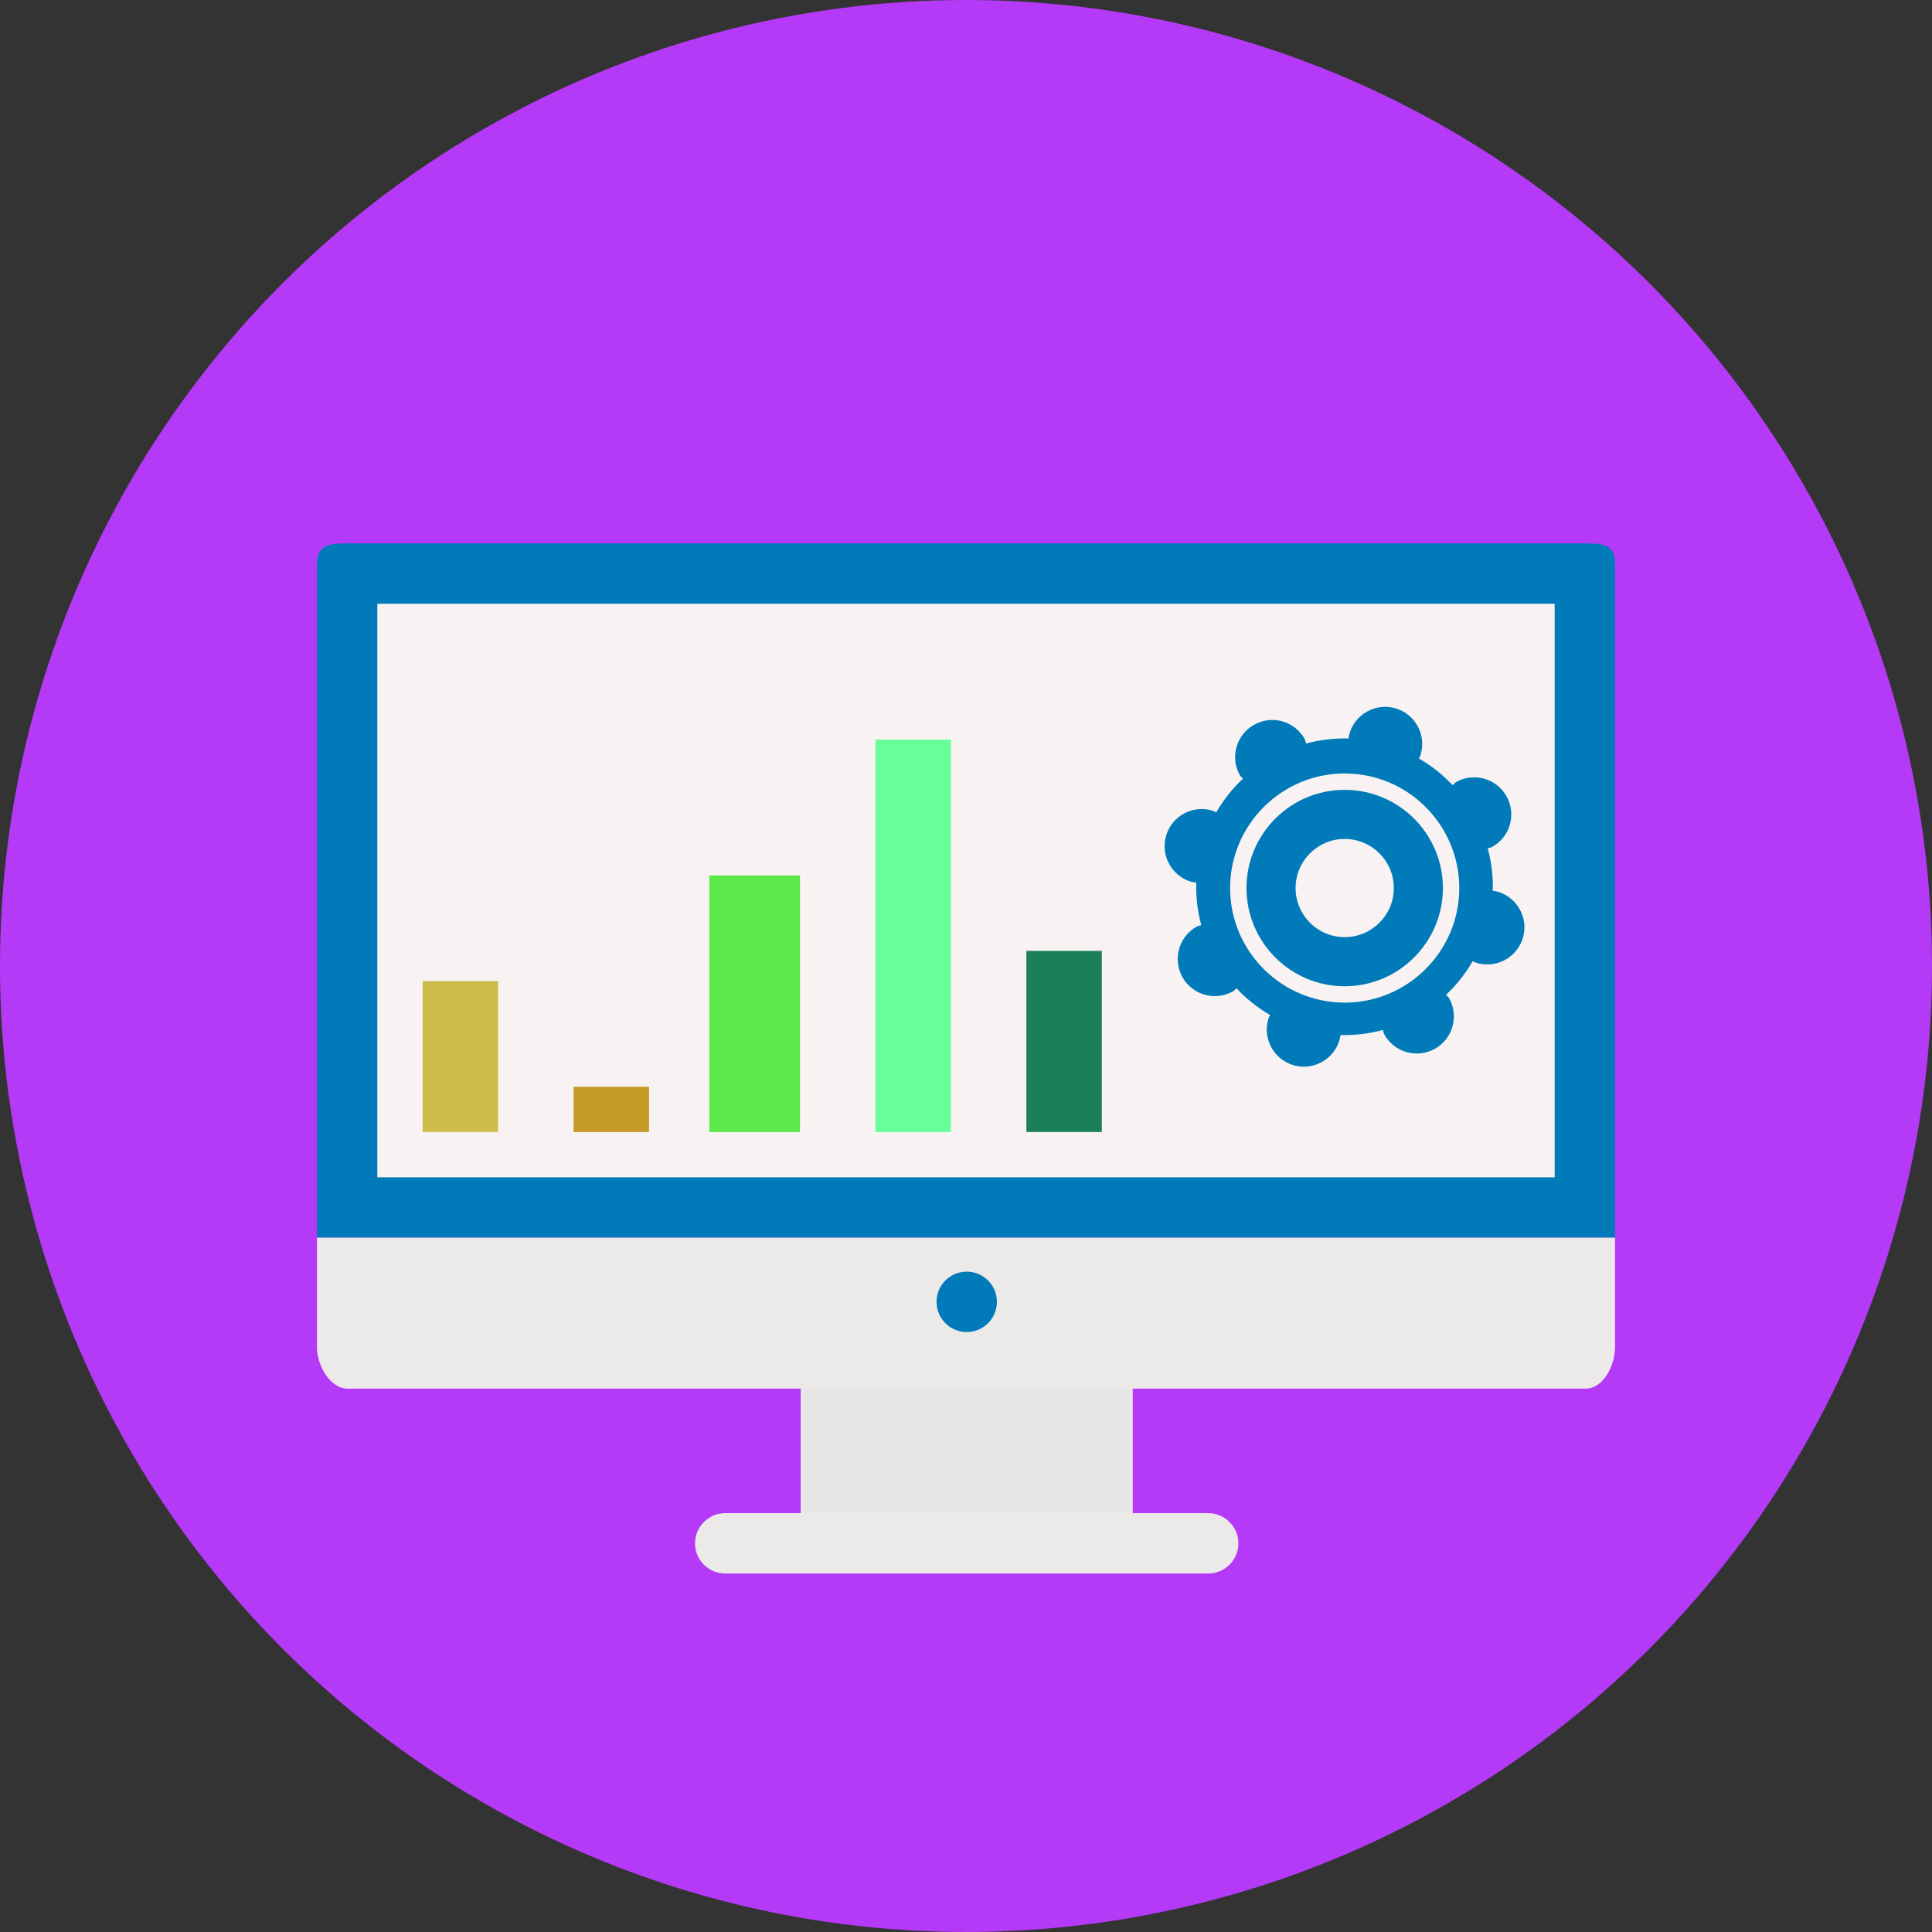 <!DOCTYPE svg PUBLIC "-//W3C//DTD SVG 1.1//EN" "http://www.w3.org/Graphics/SVG/1.1/DTD/svg11.dtd">
<!-- Uploaded to: SVG Repo, www.svgrepo.com, Transformed by: SVG Repo Mixer Tools -->
<svg version="1.1" id="Layer_1" xmlns="http://www.w3.org/2000/svg" xmlns:xlink="http://www.w3.org/1999/xlink" viewBox="0 0 511.999 511.999" xml:space="preserve" width="800px" height="800px" fill="#000000">
<rect x="0" y="0" width="511.999" height="511.999" fill="#333333" stroke="none"/>
<g id="SVGRepo_bgCarrier" stroke-width="0"/>
<g id="SVGRepo_tracerCarrier" stroke-linecap="round" stroke-linejoin="round"/>
<g id="SVGRepo_iconCarrier"> <circle style="fill:#b53af8;" cx="255.999" cy="255.999" r="255.999"/> <rect x="212.185" y="364.997" style="fill:#E6E6E6;" width="88.004" height="36"/> <path style="fill:#007ab8;" d="M84,328V149.365c0-5.004,3.408-5.364,8.188-5.364h328c4.784,0,7.812,0.36,7.812,5.364V328H84z"/> <path style="fill:#ece9e9;" d="M84,328v29c0,4.78,3.408,11,8.188,11h328c4.784,0,7.812-6.22,7.812-11v-29H84z"/> <rect x="99.999" y="160.002" style="fill:#f8f2f2;" width="312.001" height="151.999"/> <path style="fill:#ece9e9;" d="M328.188,409c0-4.4-3.6-8-8-8H192.188c-4.4,0-8,3.6-8,8l0,0c0,4.4,3.6,8,8,8h128 C324.584,417,328.188,413.4,328.188,409L328.188,409z"/> <g> <circle style="fill:#007ab8;" cx="256.192" cy="344.999" r="8"/> <path style="fill:#007ab8;" d="M356.352,209.316c-14.348,0-26.024,11.668-26.024,26.024c0,14.348,11.676,26.028,26.024,26.028 c14.356,0,26.032-11.68,26.032-26.028C382.384,220.984,370.708,209.316,356.352,209.316z M356.352,248.352 c-7.179,0-13.008-5.828-13.008-13.012c0-7.185,5.832-13.012,13.008-13.012c7.188,0,13.02,5.828,13.02,13.012 C369.372,242.524,363.54,248.352,356.352,248.352z"/> <path style="fill:#007ab8;" d="M396.848,236.288c-0.416-0.112-0.836-0.16-1.248-0.22c0.104-3.852-0.352-7.62-1.336-11.26 c0.408-0.152,0.828-0.168,1.192-0.372c4.752-2.64,6.456-8.64,3.801-13.384c-2.64-4.752-8.62-6.456-13.368-3.804 c-0.368,0.22-0.616,0.564-0.952,0.816c-2.568-2.74-5.54-5.112-8.884-7.048c0.156-0.388,0.352-0.764,0.472-1.176 c1.48-5.228-1.548-10.66-6.768-12.148c-5.228-1.484-10.664,1.564-12.156,6.772c-0.104,0.412-0.156,0.836-0.212,1.24 c-3.852-0.104-7.632,0.356-11.252,1.333c-0.16-0.4-0.172-0.811-0.388-1.192c-2.64-4.748-8.62-6.444-13.368-3.796 c-4.752,2.636-6.46,8.636-3.82,13.368c0.232,0.392,0.584,0.608,0.828,0.952c-2.752,2.568-5.124,5.548-7.06,8.88 c-0.396-0.172-0.752-0.348-1.18-0.472c-5.232-1.476-10.66,1.544-12.14,6.772c-1.492,5.224,1.552,10.668,6.768,12.152 c0.408,0.112,0.836,0.152,1.24,0.212c-0.104,3.872,0.352,7.628,1.332,11.252c-0.408,0.16-0.804,0.184-1.192,0.388 c-4.752,2.64-6.44,8.64-3.801,13.392c2.64,4.732,8.636,6.432,13.368,3.796c0.392-0.216,0.616-0.576,0.968-0.82 c2.572,2.74,5.524,5.112,8.868,7.048c-0.172,0.396-0.36,0.78-0.476,1.18c-1.484,5.228,1.548,10.664,6.768,12.16 c5.224,1.472,10.68-1.568,12.156-6.784c0.124-0.408,0.16-0.832,0.232-1.244c3.852,0.108,7.616-0.352,11.252-1.336 c0.144,0.412,0.156,0.828,0.368,1.2c2.644,4.752,8.64,6.44,13.396,3.8c4.728-2.636,6.432-8.636,3.796-13.376 c-0.212-0.388-0.564-0.608-0.813-0.96c2.732-2.556,5.1-5.532,7.032-8.868c0.392,0.16,0.78,0.352,1.188,0.472 c5.224,1.484,10.656-1.552,12.156-6.772C405.1,243.224,402.064,237.784,396.848,236.288z M356.352,265.704 c-16.744,0-30.36-13.62-30.36-30.364s13.624-30.364,30.36-30.364c16.752,0,30.368,13.62,30.368,30.364 S373.092,265.704,356.352,265.704z"/> </g> <rect x="112.004" y="260.001" style="fill:#cdbb4c;" width="20" height="39.995"/> <rect x="151.999" y="288.002" style="fill:#c49a27;" width="20" height="12"/> <rect x="271.996" y="251.998" style="fill:#198058;" width="20" height="47.999"/> <rect x="188.003" y="232" style="fill:#5de84a;" width="24" height="68"/> <rect x="232" y="195.996" style="fill:#66ff99;" width="20" height="104"/> </g>
</svg>